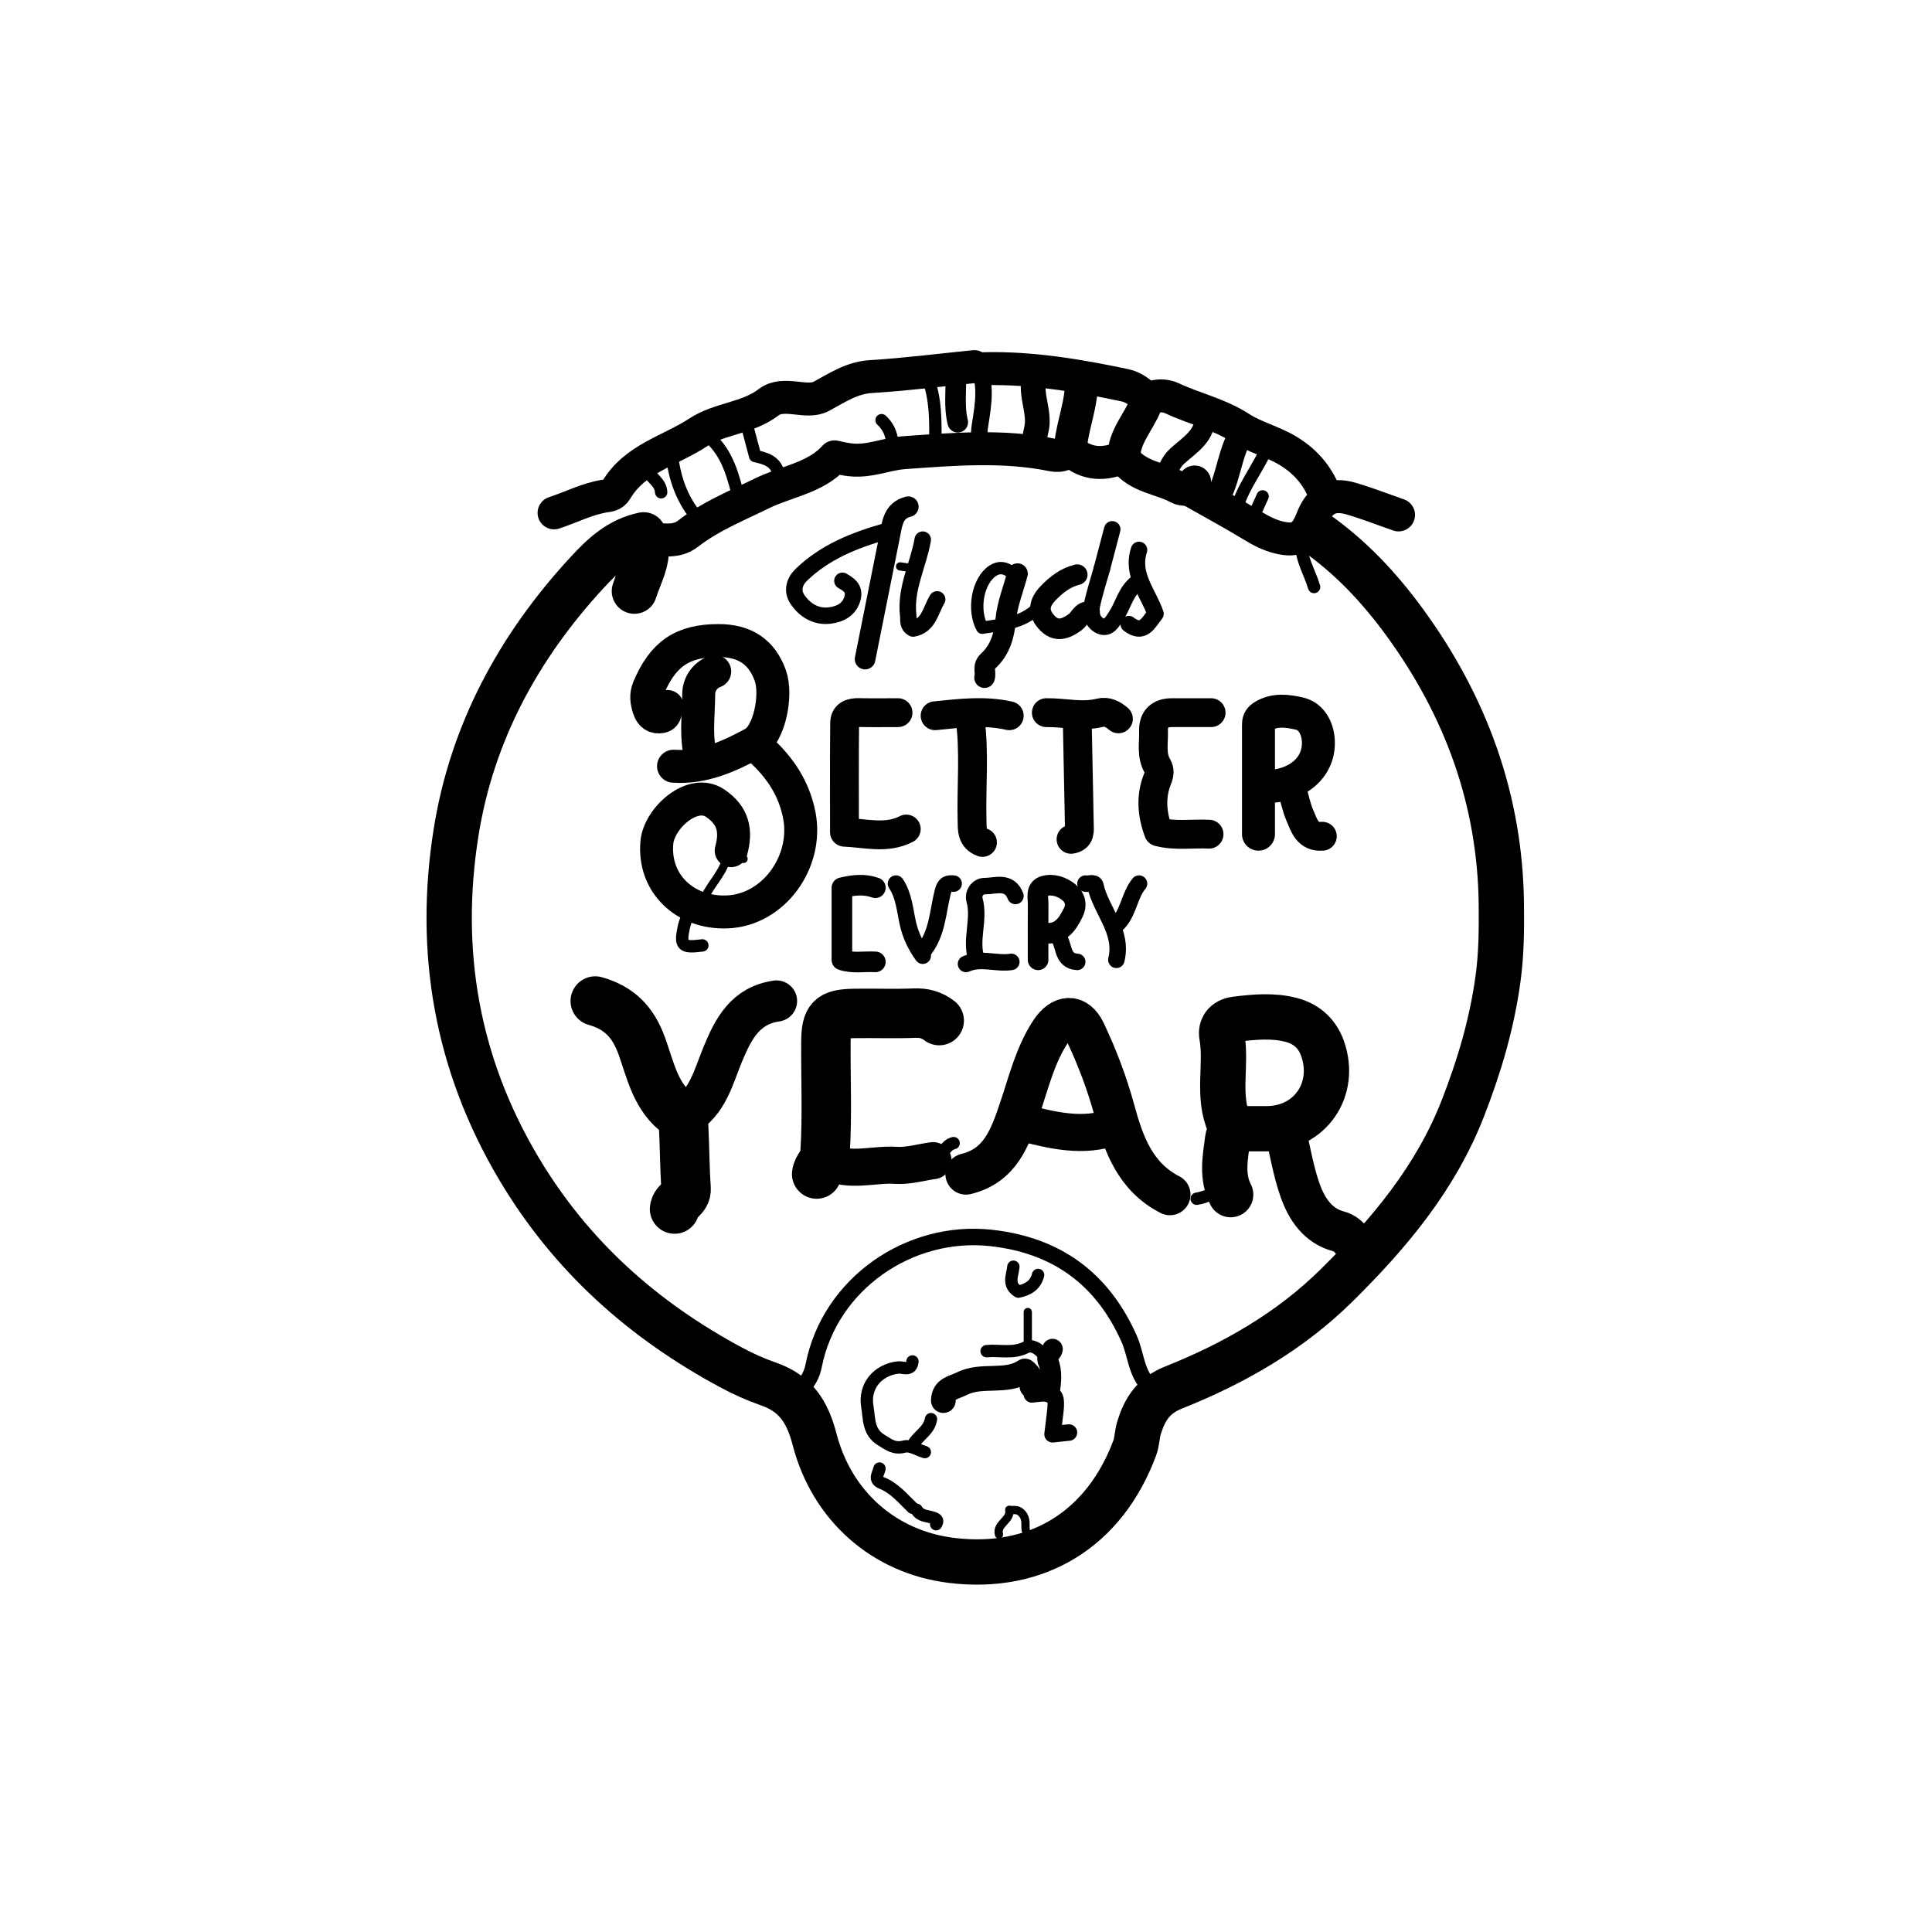 <svg version="1.1" id="Layer_1" xmlns="http://www.w3.org/2000/svg" xmlns:xlink="http://www.w3.org/1999/xlink" x="0px" y="0px"
	 width="100%" viewBox="0 0 469 469" enable-background="new 0 0 469 469" xml:space="preserve">
<path fill="none" opacity="1" stroke="#000000" stroke-linecap="round" stroke-linejoin="round" stroke-width="11"
	d="
M154,143.5 
	C155.381,139.106 158.173,134.921 156.242,129.84 
	C150.228,131.092 146.273,134.928 142.505,139.005 
	C125.894,156.98 114.553,177.936 110.719,202.035 
	C106.153,230.728 110.783,258.104 125.892,283.564 
	C138.504,304.813 156.023,320.421 177.516,331.97 
	C180.4,333.52 183.424,334.886 186.516,335.955 
	C193.059,338.218 195.968,342.565 197.752,349.435 
	C201.925,365.513 214.535,376.792 231.025,378.797 
	C251.685,381.309 268.097,371.313 275.467,351.488 
	C276.052,349.914 276.017,348.119 276.529,346.509 
	C277.929,342.108 279.919,338.803 284.924,336.81 
	C299.553,330.985 313.154,323.207 324.499,311.999 
	C337.192,299.459 348.492,286.028 355.116,269.045 
	C359.118,258.785 362.174,248.461 363.66,237.522 
	C364.481,231.477 364.521,225.502 364.455,219.5 
	C364.176,194.111 355.831,171.401 340.961,151.028 
	C334.8,142.586 327.677,134.99 319,129 
"/>
<path fill="none" opacity="1" stroke="#000000" stroke-linecap="round" stroke-linejoin="round" stroke-width="4"
	d="
M279,336.5 
	C275.774,333.345 275.794,328.783 274.091,324.96 
	C267.546,310.267 256.358,302.228 240.499,300.507 
	C220.862,298.376 201.478,311.528 197.524,331.505 
	C197.088,333.708 196.113,335.501 194.5,337 
"/>
<path fill="none" opacity="1" stroke="#000000" stroke-linecap="round" stroke-linejoin="round" stroke-width="8"
	d="
M183.5,181 
	C188.815,185.546 192.691,190.894 194.047,197.991 
	C196.181,209.164 187.857,220.945 176.495,221.372 
	C166.184,221.76 158.546,214.351 159.46,204.496 
	C160.01,198.57 168.121,191.325 173.546,194.931 
	C178.047,197.923 178.819,201.744 177.5,206.5 
"/>
<path fill="none" opacity="1" stroke="#000000" stroke-linecap="round" stroke-linejoin="round" stroke-width="8"
	d="
M163.5,186 
	C170.655,186.489 176.953,183.651 182.939,180.388 
	C186.754,178.309 188.69,168.748 187,164 
	C184.973,158.303 180.862,155.509 174.5,155.5 
	C165.661,155.488 160.958,158.72 157.463,166.984 
	C156.713,168.758 156.98,170.34 157.506,171.998 
	C157.964,173.443 158.914,174.285 160.497,173.983 
	C161.836,173.727 161.412,172.281 162,171.5 
"/>
<path fill="none" opacity="1" stroke="#000000" stroke-linecap="round" stroke-linejoin="round" stroke-width="11"
	d="
M299.5,274 
	C302.167,274 304.833,274 307.5,274 
	C318.022,274 324.585,264.443 321.037,254.487 
	C319.702,250.743 316.981,248.516 313.475,247.594 
	C309.078,246.436 304.528,246.852 299.99,247.417 
	C297.232,247.76 296.285,249.63 296.613,251.48 
	C297.878,258.614 295.353,266.062 298.495,273.002 
	C299.061,274.252 298.172,275.336 298.021,276.503 
	C297.435,281.039 296.477,285.612 298.75,290 
"/>
<path fill="none" opacity="1" stroke="#000000" stroke-linecap="round" stroke-linejoin="round" stroke-width="10"
	d="
M284,290 
	C275.635,285.712 272.76,277.796 270.511,269.497 
	C268.736,262.953 266.322,256.634 263.437,250.53 
	C261.341,246.092 257.762,246.245 254.988,250.492 
	C251.275,256.179 249.721,262.744 247.595,269.032 
	C245.195,276.133 242.878,282.953 234.5,285 
"/>
<path fill="none" opacity="1" stroke="#000000" stroke-linecap="round" stroke-linejoin="round" stroke-width="4"
	d="
M215,129 
	C207.458,131.117 200.278,133.982 194.528,139.529 
	C192.854,141.145 192.178,143.406 193.554,145.464 
	C195.377,148.194 198.162,149.849 201.488,149.412 
	C203.974,149.085 206.337,147.933 207.001,145 
	C207.49,142.836 206.05,141.885 204.5,141 
"/>
<path fill="none" opacity="1" stroke="#000000" stroke-linecap="round" stroke-linejoin="round" stroke-width="8"
	d="
M307,191 
	C314.937,190.918 320.263,186.328 320.041,179.999 
	C319.923,176.636 318.212,173.863 315.448,173.228 
	C312.695,172.597 309.348,172.056 306.48,173.97 
	C305.652,174.522 305.49,175.158 305.498,176 
	C305.507,177 305.5,178 305.5,179 
	C305.5,186.833 305.5,194.667 305.5,202.5 
"/>
<path fill="none" opacity="1" stroke="#000000" stroke-linecap="round" stroke-linejoin="round" stroke-width="10"
	d="
M188.5,243 
	C180.922,244.089 178.017,249.724 175.436,255.973 
	C173.164,261.473 171.807,267.672 166,271 
"/>
<path fill="none" opacity="1" stroke="#000000" stroke-linecap="round" stroke-linejoin="round" stroke-width="12"
	d="
M144.5,243 
	C150.204,244.63 153.615,247.904 155.79,253.895 
	C157.905,259.716 159.135,266.522 164.951,270.57 
	C165.644,271.053 165.907,272.488 165.959,273.502 
	C166.216,278.497 166.202,283.509 166.556,288.496 
	C166.731,290.962 163.948,291.438 163.75,293.5 
"/>
<path fill="none" opacity="1" stroke="#000000" stroke-linecap="round" stroke-linejoin="round" stroke-width="10"
	d="
M312,274.5 
	C313.167,279.333 313.959,284.299 315.607,288.962 
	C317.207,293.49 319.902,297.604 325.015,298.944 
	C327.682,299.642 328.505,302.197 330.5,303.5 
"/>
<path fill="none" opacity="1" stroke="#000000" stroke-linecap="round" stroke-linejoin="round" stroke-width="7"
	d="
M261.5,174.5 
	C261.667,183 261.827,191.5 262.005,200 
	C262.04,201.645 262.344,203.395 260,203.75 
"/>
<path fill="none" opacity="1" stroke="#000000" stroke-linecap="round" stroke-linejoin="round" stroke-width="5"
	d="
M220.5,123 
	C216.801,123.92 216.585,127.079 216,130 
	C214,140 212,150 210,160 
"/>
<path fill="none" opacity="1" stroke="#000000" stroke-linecap="round" stroke-linejoin="round" stroke-width="7"
	d="
M218,173 
	C214.833,173 211.666,173.049 208.5,172.981 
	C206.634,172.941 205.059,173.417 205.038,175.5 
	C204.949,184.334 205,193.168 205,202.024 
	C210.192,202.247 215.196,203.718 220,201.25 
"/>
<path fill="none" opacity="1" stroke="#000000" stroke-linecap="round" stroke-linejoin="round" stroke-width="7"
	d="
M235.5,174.5 
	C236.593,182.648 235.771,190.834 235.964,199.001 
	C236.018,201.29 235.804,203.513 238.5,204.5 
"/>
<path fill="none" opacity="1" stroke="#000000" stroke-linecap="round" stroke-linejoin="round" stroke-width="5"
	d="
M253.5,226.5 
	C257.355,226.964 259.071,224.52 260.533,221.516 
	C261.533,219.464 260.87,217.725 259.44,216.574 
	C257.82,215.269 255.59,214.495 253.524,215.083 
	C251.374,215.695 252.024,217.861 252.012,219.5 
	C251.978,224 252,228.5 252,233 
"/>
<path fill="none" opacity="1" stroke="#000000" stroke-linecap="round" stroke-linejoin="round" stroke-width="12"
	d="
M228,247.75 
	C226.232,246.371 224.308,245.848 221.998,245.941 
	C217.172,246.136 212.332,245.941 207.5,246.015 
	C201.577,246.105 200.533,247.232 200.492,253 
	C200.429,262.002 200.855,270.994 200.272,280.018 
	C200.121,282.351 198.447,283.198 198.25,285 
"/>
<path fill="none" opacity="1" stroke="#000000" stroke-linecap="round" stroke-linejoin="round" stroke-width="7"
	d="
M294,173 
	C290.833,173 287.667,173 284.5,173 
	C281.5,173 279.928,174.503 280.021,177.499 
	C280.109,180.353 279.409,183.31 280.995,186.003 
	C281.572,186.984 281.455,187.948 281.022,189.009 
	C279.249,193.355 279.66,197.696 281.226,201.938 
	C285.299,203.003 289.418,202.298 293.5,202.5 
"/>
<path fill="none" opacity="1" stroke="#000000" stroke-linecap="round" stroke-linejoin="round" stroke-width="9"
	d="
M201,282 
	C206.36,284.637 212.007,282.533 217.507,282.892 
	C220.467,283.084 223.5,282.167 226.5,281.75 
"/>
<path fill="none" opacity="1" stroke="#000000" stroke-linecap="round" stroke-linejoin="round" stroke-width="3"
	d="
M245.5,139 
	C244.124,137.721 242.499,137.571 241.021,138.532 
	C237.298,140.952 236.073,148.112 238.433,152.378 
	C243.293,151.624 248.29,151.3 252,147.5 
"/>
<path fill="none" opacity="1" stroke="#000000" stroke-linecap="round" stroke-linejoin="round" stroke-width="4"
	d="
M224,131 
	C222.925,137.184 219.675,142.95 220.481,149.502 
	C220.615,150.598 220.21,151.819 221.682,152.572 
	C225.491,151.874 225.875,148.155 227.5,145.5 
"/>
<path fill="none" opacity="1" stroke="#000000" stroke-linecap="round" stroke-linejoin="round" stroke-width="9"
	d="
M248,272.5 
	C255.432,274.36 262.86,276.317 270.5,273.5 
"/>
<path fill="none" opacity="1" stroke="#000000" stroke-linecap="round" stroke-linejoin="round" stroke-width="8"
	d="
M262.5,92.5 
	C262.654,97.826 260.487,102.768 259.915,107.991 
	C259.671,110.227 257.433,110.846 255.51,110.452 
	C243.523,108.001 231.532,109.038 219.492,109.884 
	C215.743,110.147 212.305,111.609 208.505,111.705 
	C206.517,111.756 204.809,111.432 202.596,110.904 
	C198.011,116.022 190.915,116.845 184.9,119.795 
	C178.778,122.797 172.444,125.335 167.034,129.544 
	C163.847,132.023 160.36,130.679 157,131 
"/>
<path fill="none" opacity="1" stroke="#000000" stroke-linecap="round" stroke-linejoin="round" stroke-width="4"
	d="
M231.5,214.5 
	C230.034,214.376 229.352,214.56 228.869,216.467 
	C227.617,221.407 227.571,226.823 224,231 
"/>
<path fill="none" opacity="1" stroke="#000000" stroke-linecap="round" stroke-linejoin="round" stroke-width="6"
	d="
M251.5,90.5 
	C249.416,95.167 252.775,99.822 251.527,104.507 
	C251.184,105.794 251.167,107.167 251,108.5 
"/>
<path fill="none" opacity="1" stroke="#000000" stroke-linecap="round" stroke-linejoin="round" stroke-width="4"
	d="
M236.75,87.5 
	C239.791,92.628 238.692,98.13 237.865,103.479 
	C237.629,105.01 237.772,106.512 237.5,108 
"/>
<path fill="none" opacity="1" stroke="#000000" stroke-linecap="round" stroke-linejoin="round" stroke-width="3"
	d="
M163,109.5 
	C163.597,115.882 165.551,121.704 170,126.5 
"/>
<path fill="none" opacity="1" stroke="#000000" stroke-linecap="round" stroke-linejoin="round" stroke-width="3"
	d="
M225,91 
	C227.254,96.652 227.157,102.572 227,108.5 
"/>
<path fill="none" opacity="1" stroke="#000000" stroke-linecap="round" stroke-linejoin="round" stroke-width="8"
	d="
M260,109.5 
	C263.912,112.874 268.207,112.989 272.849,110.825 
	C272.845,105.998 276.483,102.435 278.164,98.063 
	C279.064,95.722 282.611,95.79 284.43,96.649 
	C289.9,99.23 295.887,100.486 301.086,103.868 
	C304.587,106.146 308.855,107.148 312.575,109.375 
	C317.285,112.195 320.269,115.981 322,121 
"/>
<path fill="none" opacity="1" stroke="#000000" stroke-linecap="round" stroke-linejoin="round" stroke-width="8"
	d="
M134.5,124.5 
	C138.66,123.145 142.566,121.054 146.984,120.393 
	C147.711,120.285 148.876,120.186 149.55,119.029 
	C154.037,111.33 162.667,109.435 169.481,104.97 
	C174.757,101.513 181.413,101.607 186.604,97.635 
	C190.266,94.833 195.746,98.156 199.35,96.221 
	C203.307,94.097 206.741,91.697 211.494,91.409 
	C219.848,90.902 228.167,89.833 236.5,89 
"/>
<path fill="none" opacity="1" stroke="#000000" stroke-linecap="round" stroke-linejoin="round" stroke-width="5"
	d="
M212.5,215.5 
	C209.833,214.538 207.167,214.835 204.375,215.505 
	C204.375,221.327 204.375,227.162 204.375,233.017 
	C206.954,233.924 209.75,233.34 212.5,233.5 
"/>
<path fill="none" opacity="1" stroke="#000000" stroke-linecap="round" stroke-linejoin="round" stroke-width="8"
	d="
M339.5,125 
	C335.667,123.667 331.879,122.175 327.988,121.04 
	C323.195,119.642 320.322,121.263 318.5,126 
	C316.825,130.354 314.839,131.512 310.505,130.481 
	C308.158,129.923 306.056,128.815 303.971,127.548 
	C299.062,124.565 294,121.833 289,119 
"/>
<path fill="none" opacity="1" stroke="#000000" stroke-linecap="round" stroke-linejoin="round" stroke-width="3"
	d="
M308,107.5 
	C305.873,113.421 301.328,118.203 300,124.5 
"/>
<path fill="none" opacity="1" stroke="#000000" stroke-linecap="round" stroke-linejoin="round" stroke-width="3"
	d="
M172,106 
	C176.77,110.068 178.022,115.839 179.5,121.5 
"/>
<path fill="none" opacity="1" stroke="#000000" stroke-linecap="round" stroke-linejoin="round" stroke-width="4"
	d="
M217.5,214.5 
	C219.42,217.376 219.657,220.828 220.365,224.03 
	C221.033,227.051 222.265,229.582 224,232 
"/>
<path fill="none" opacity="1" stroke="#000000" stroke-linecap="round" stroke-linejoin="round" stroke-width="8"
	d="
M173.5,163 
	C170.969,163.963 169.63,166.214 169.617,168.501 
	C169.584,173.999 168.675,179.59 170.5,185 
"/>
<path fill="none" opacity="1" stroke="#000000" stroke-linecap="round" stroke-linejoin="round" stroke-width="6"
	d="
M301.5,105 
	C298.646,109.626 298.342,115.186 296,120 
"/>
<path fill="none" opacity="1" stroke="#000000" stroke-linecap="round" stroke-linejoin="round" stroke-width="3"
	d="
M221.5,330.5 
	C221.195,333.01 219.234,331.814 217.995,331.962 
	C213.006,332.558 209.692,336.539 210.554,341.491 
	C211.056,344.37 210.681,347.615 213.949,349.585 
	C215.775,350.685 217.079,351.823 219.543,351.161 
	C220.972,350.777 222.833,352 224.5,352.5 
"/>
<path fill="none" opacity="1" stroke="#000000" stroke-linecap="round" stroke-linejoin="round" stroke-width="5"
	d="
M247,139.25 
	C246,143 244.502,146.702 244.138,150.513 
	C243.765,154.42 242.715,157.858 239.921,160.413 
	C238.384,161.819 239.434,163.192 239,164.5 
"/>
<path fill="none" opacity="1" stroke="#000000" stroke-linecap="round" stroke-linejoin="round" stroke-width="5"
	d="
M261.5,139.5 
	C258.656,140.206 256.482,141.882 254.467,143.968 
	C252.233,146.282 251.837,148.53 254.009,150.992 
	C256.304,153.594 258.637,152.744 261.013,151.017 
	C262.172,150.175 262.602,148.31 264.5,148.5 
"/>
<path fill="none" opacity="1" stroke="#000000" stroke-linecap="round" stroke-linejoin="round" stroke-width="4"
	d="
M276,141.5 
	C273.283,143.51 272.7,146.856 270.973,149.482 
	C270.069,150.856 269.085,152.876 267.04,151.914 
	C265.198,151.048 264.659,148.925 265.055,147.011 
	C265.683,143.969 266.667,141 267.5,138 
"/>
<path fill="none" opacity="1" stroke="#000000" stroke-linecap="round" stroke-linejoin="round" stroke-width="7"
	d="
M313.5,191 
	C314.167,193.333 314.61,195.763 315.56,197.974 
	C316.583,200.353 317.369,203.31 321,203 
"/>
<path fill="none" opacity="1" stroke="#000000" stroke-linecap="round" stroke-linejoin="round" stroke-width="4"
	d="
M271,233 
	C272.701,226.064 267.258,221.117 265.935,215.014 
	C265.712,213.986 264.333,214.668 263.5,214.5 
"/>
<path fill="none" opacity="1" stroke="#000000" stroke-linecap="round" stroke-linejoin="round" stroke-width="5"
	d="
M232,90.5 
	C232.2,94.499 231.515,98.534 232.5,102.5 
"/>
<path fill="none" opacity="1" stroke="#000000" stroke-linecap="round" stroke-linejoin="round" stroke-width="3"
	d="
M316,131 
	C315.454,135.237 317.893,138.694 319,142.5 
"/>
<path fill="none" opacity="1" stroke="#000000" stroke-linecap="round" stroke-linejoin="round" stroke-width="3"
	d="
M167,222 
	C166.667,223 166.239,223.979 166.016,225.004 
	C165.019,229.591 165.583,230.138 170.5,229.5 
"/>
<path fill="none" opacity="1" stroke="#000000" stroke-linecap="round" stroke-linejoin="round" stroke-width="2"
	d="
M249,371.5 
	C248.799,370.134 249.304,368.8 248.102,367.411 
	C247.048,366.193 246.04,366.714 245,366.5 
	C245.507,369.058 241.797,369.86 242.5,372.5 
"/>
<path fill="none" opacity="1" stroke="#000000" stroke-linecap="round" stroke-linejoin="round" stroke-width="8"
	d="
M273,111.5 
	C276.254,115.838 281.725,116.058 286.056,118.396 
	C287.166,118.994 289.29,119.162 290,117 
"/>
<path fill="none" opacity="1" stroke="#000000" stroke-linecap="round" stroke-linejoin="round" stroke-width="8"
	d="
M239,89.5 
	C250.521,89.239 261.786,91.157 272.998,93.508 
	C275.25,93.98 276.975,95.349 278.5,97 
"/>
<path fill="none" opacity="1" stroke="#000000" stroke-linecap="round" stroke-linejoin="round" stroke-width="4"
	d="
M276.5,214.5 
	C274.038,217.488 274.012,221.815 271,224.5 
"/>
<path fill="none" opacity="1" stroke="#000000" stroke-linecap="round" stroke-linejoin="round" stroke-width="4"
	d="
M246.5,217.5 
	C245.008,213.643 241.636,215.125 238.999,215.112 
	C237.375,215.105 236.123,216.852 236.573,218.48 
	C237.888,223.239 235.487,228.047 237,232.75 
"/>
<path fill="none" opacity="1" stroke="#000000" stroke-linecap="round" stroke-linejoin="round" stroke-width="4"
	d="
M250.5,338.5 
	C257.602,337.628 256.654,338.288 255.509,348.175 
	C256.828,348.034 258.164,347.892 259.5,347.75 
"/>
<path fill="none" opacity="1" stroke="#000000" stroke-linecap="round" stroke-linejoin="round" stroke-width="7"
	d="
M271.5,174.5 
	C270.207,173.379 268.727,172.591 267.006,173.025 
	C262.654,174.123 258.333,172.932 254,173 
"/>
<path fill="none" opacity="1" stroke="#000000" stroke-linecap="round" stroke-linejoin="round" stroke-width="5"
	d="
M292.5,100.5 
	C293.019,105.663 288.627,108.099 285.759,110.738 
	C283.918,112.431 283.646,114.319 282.5,116 
"/>
<path fill="none" opacity="1" stroke="#000000" stroke-linecap="round" stroke-linejoin="round" stroke-width="3"
	d="
M253,328.5 
	C251.934,327.287 250.429,326.369 249.038,327.076 
	C245.907,328.667 242.669,327.69 239.5,328 
"/>
<path fill="none" opacity="1" stroke="#000000" stroke-linecap="round" stroke-linejoin="round" stroke-width="7"
	d="
M245,173.75 
	C239,172.383 233,173.144 227,173.75 
"/>
<path fill="none" opacity="1" stroke="#000000" stroke-linecap="round" stroke-linejoin="round" stroke-width="2"
	d="
M180.5,208.5 
	C179.333,208 178.554,206.597 176.559,207.115 
	C176.197,211.319 172.735,214.189 171,218 
"/>
<path fill="none" opacity="1" stroke="#000000" stroke-linecap="round" stroke-linejoin="round" stroke-width="4"
	d="
M270,128.5 
	C269.167,131.667 268.333,134.833 267.5,138 
"/>
<path fill="none" opacity="1" stroke="#000000" stroke-linecap="round" stroke-linejoin="round" stroke-width="3"
	d="
M181,102 
	C181.748,104.816 182.497,107.633 183.314,110.707 
	C185.572,111.238 188.289,111.781 189,115 
"/>
<path fill="none" opacity="1" stroke="#000000" stroke-linecap="round" stroke-linejoin="round" stroke-width="6"
	d="
M250.5,336.5 
	C250.698,335.034 250.036,333.937 248.794,332.814 
	C244.2,335.893 238.418,333.41 233.453,335.906 
	C231.445,336.915 229.058,337.045 229,340 
"/>
<path fill="none" opacity="1" stroke="#000000" stroke-linecap="round" stroke-linejoin="round" stroke-width="4"
	d="
M234.5,234 
	C238.1,232.378 241.852,234.07 245.5,233.5 
"/>
<path fill="none" opacity="1" stroke="#000000" stroke-linecap="round" stroke-linejoin="round" stroke-width="5"
	d="
M255.5,327.5 
	C255.309,328.548 253.824,328.998 254.449,330.521 
	C255.432,332.918 255.14,335.484 254.75,338 
"/>
<path fill="none" opacity="1" stroke="#000000" stroke-linecap="round" stroke-linejoin="round" stroke-width="2"
	d="
M249.5,318.5 
	C249.5,321.167 249.5,323.833 249.5,326.5 
"/>
<path fill="none" opacity="1" stroke="#000000" stroke-linecap="round" stroke-linejoin="round" stroke-width="4"
	d="
M276.5,133.5 
	C274.528,139.52 278.772,143.935 280.497,149.001 
	C278.812,151.078 277.541,154.239 274,151.5 
"/>
<path fill="none" opacity="1" stroke="#000000" stroke-linecap="round" stroke-linejoin="round" stroke-width="3"
	d="
M214,102 
	C216.209,104.041 216.832,106.611 216.5,109.5 
"/>
<path fill="none" opacity="1" stroke="#000000" stroke-linecap="round" stroke-linejoin="round" stroke-width="4"
	d="
M256.5,227 
	C258.63,228.81 257.345,233.247 261.5,233.5 
"/>
<path fill="none" opacity="1" stroke="#000000" stroke-linecap="round" stroke-linejoin="round" stroke-width="3"
	d="
M157,114 
	C157.921,115.99 160.385,116.997 160.5,119.5 
"/>
<path fill="none" opacity="1" stroke="#000000" stroke-linecap="round" stroke-linejoin="round" stroke-width="3"
	d="
M297,288 
	C295.015,289.394 292.955,290.625 290.5,291 
"/>
<path fill="none" opacity="1" stroke="#000000" stroke-linecap="round" stroke-linejoin="round" stroke-width="3"
	d="
M226,344.5 
	C225.561,347.401 222.632,348.578 221.5,351 
"/>
<path fill="none" opacity="1" stroke="#000000" stroke-linecap="round" stroke-linejoin="round" stroke-width="3"
	d="
M231.5,277.5 
	C229.533,277.942 229.066,280.099 227.5,281 
"/>
<path fill="none" opacity="1" stroke="#000000" stroke-linecap="round" stroke-linejoin="round" stroke-width="3"
	d="
M306.5,120.5 
	C305.667,122.333 304.833,124.167 304,126 
"/>
<path fill="none" opacity="1" stroke="#000000" stroke-linecap="round" stroke-linejoin="round" stroke-width="3"
	d="
M246,307.5 
	C245.807,309.588 244.482,311.864 247.192,313.545 
	C249.426,313.115 251.343,312.095 252,309.5 
"/>
<path fill="none" opacity="1" stroke="#000000" stroke-linecap="round" stroke-linejoin="round" stroke-width="3"
	d="
M221.5,366 
	C219.178,363.778 217.144,361.223 214.008,359.98 
	C211.984,359.178 213.257,357.725 213.5,356.5 
"/>
<path fill="none" opacity="1" stroke="#000000" stroke-linecap="round" stroke-linejoin="round" stroke-width="3"
	d="
M222.5,366.5 
	C223.37,368.094 225.13,367.964 226.52,368.441 
	C227.555,368.796 227.709,369.145 227.25,370 
"/>
<path fill="none" opacity="1" stroke="#000000" stroke-linecap="round" stroke-linejoin="round" stroke-width="2"
	d="
M218.5,137.5 
	C219.667,137.667 220.833,137.833 222,138 
"/>
</svg>